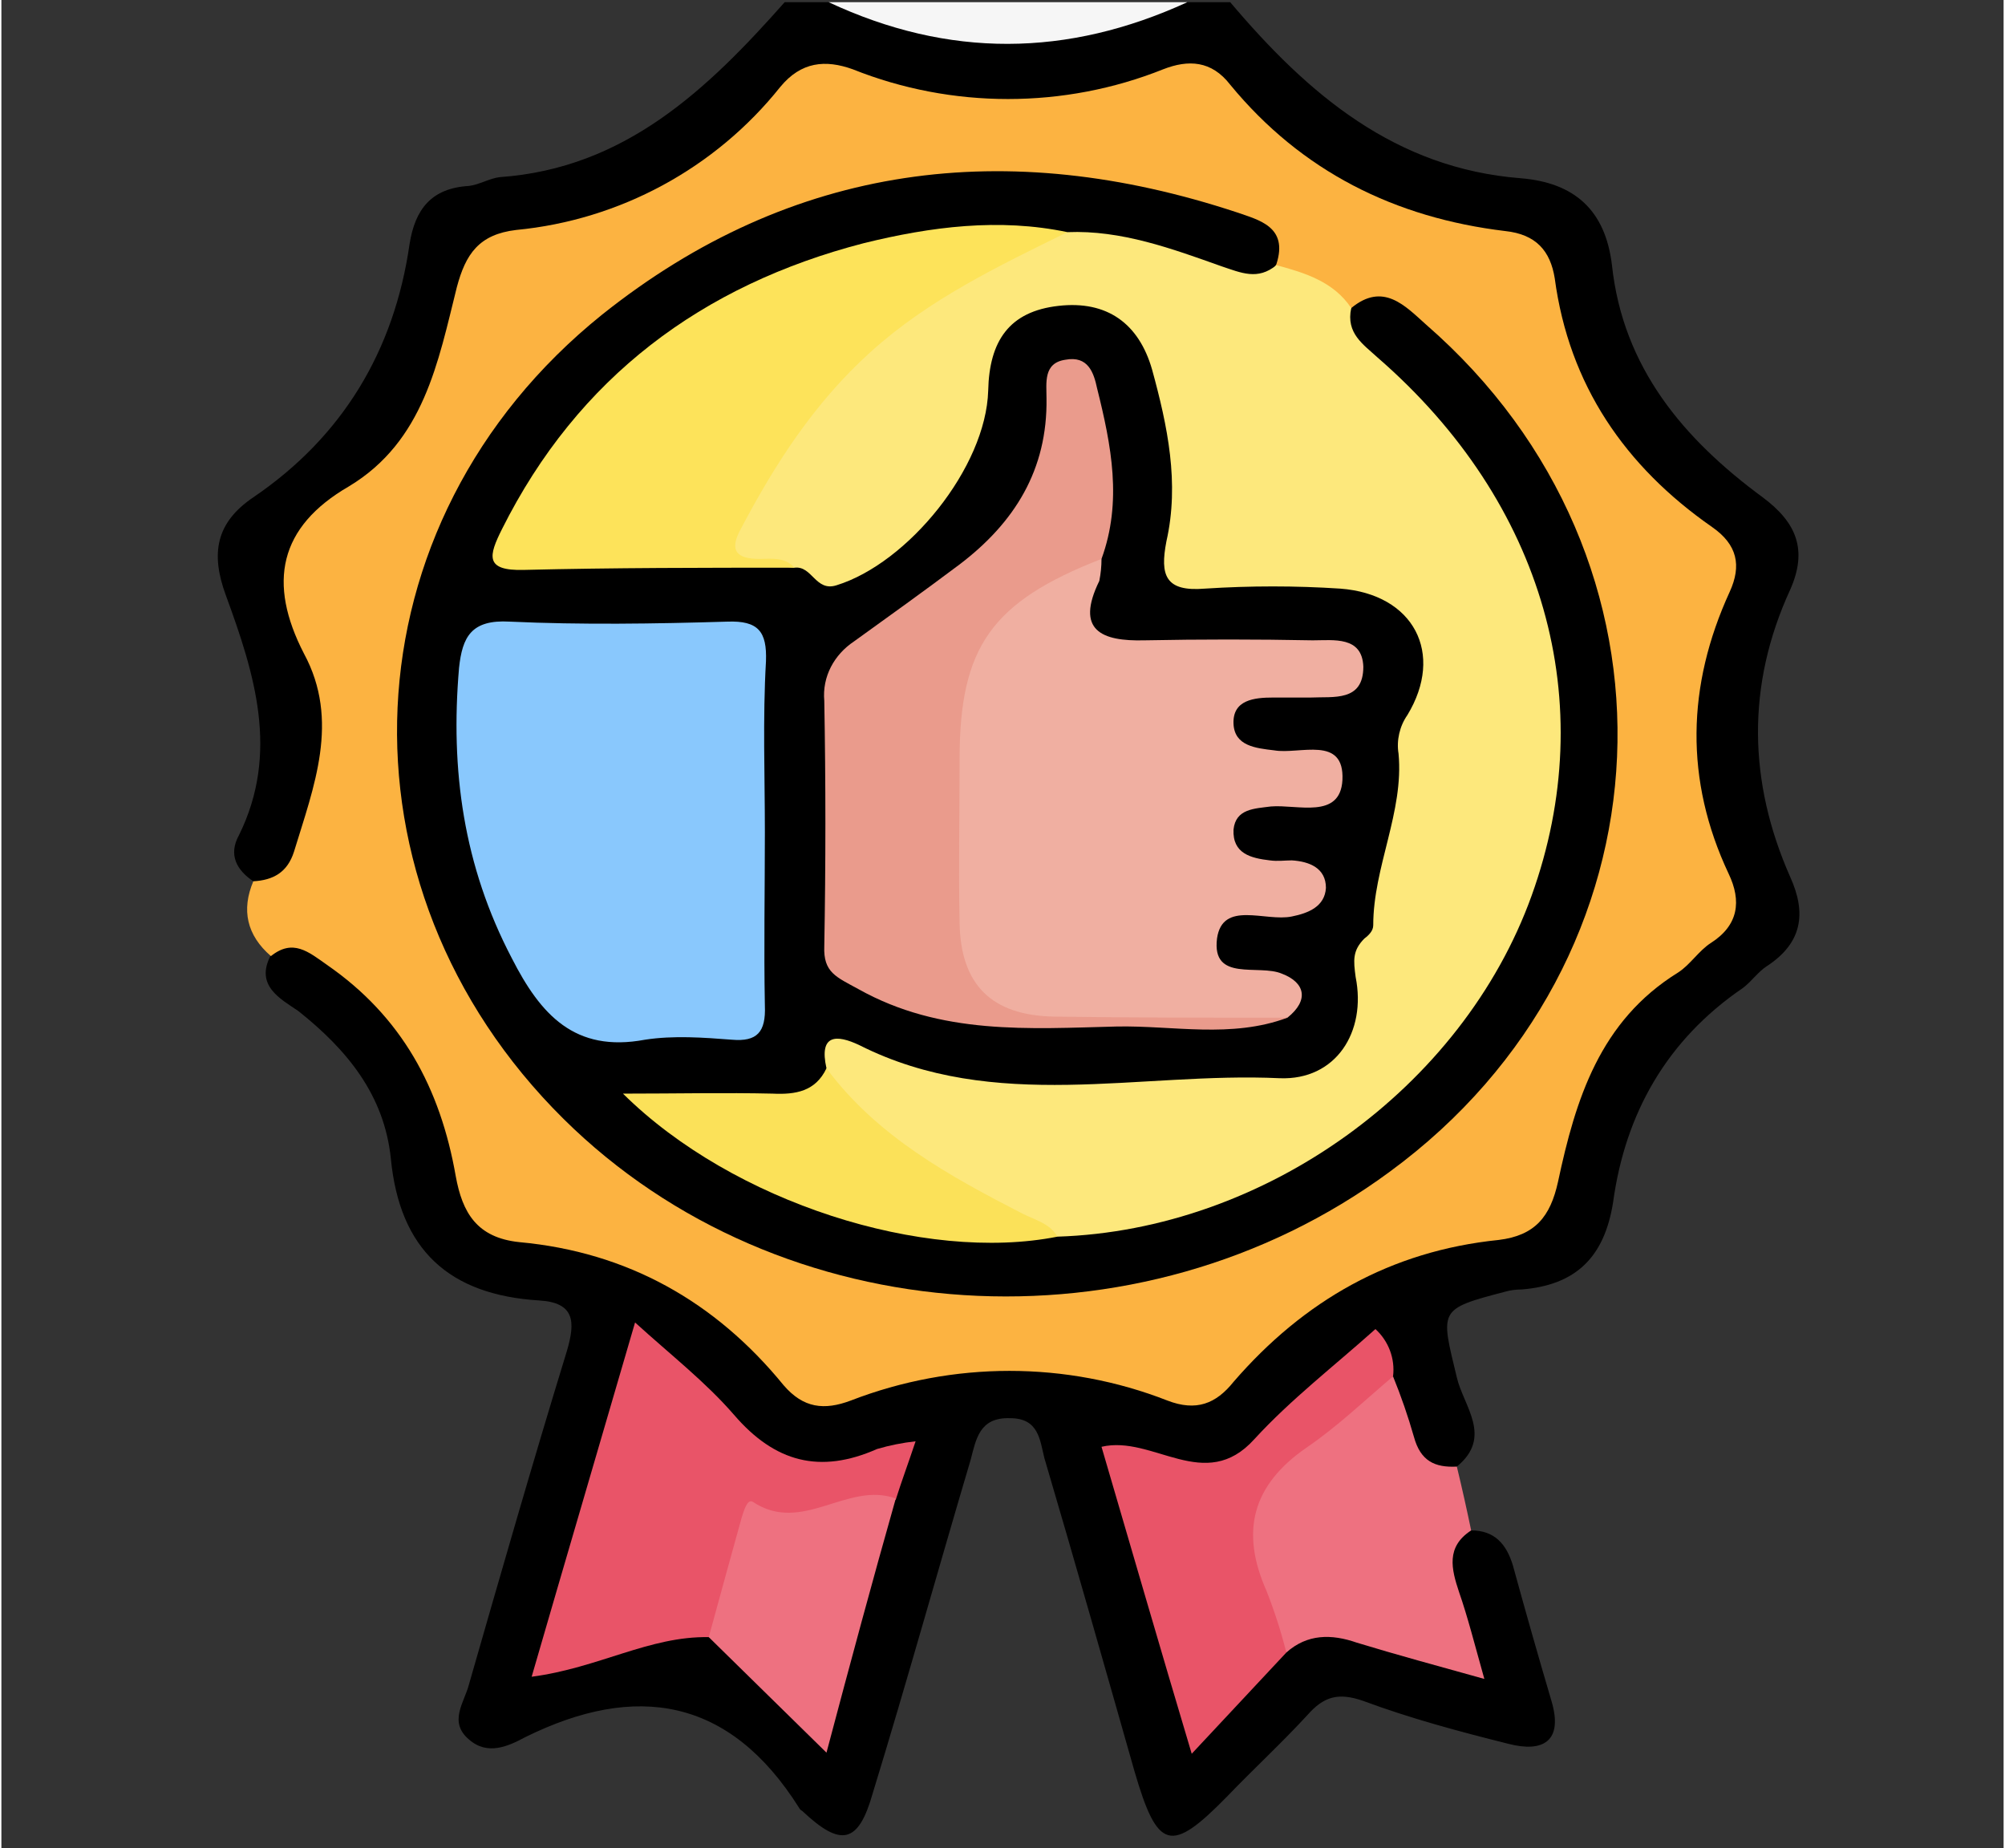 <svg version="1.2" xmlns="http://www.w3.org/2000/svg" viewBox="0 0 182 168" width="179" height="165">
	<rect x="0" y="0" width="182" height="168" fill="#333333" stroke="none"/>
	<title>calidad-svg</title>
	<style>
		.s0 { fill: #000000 } 
		.s1 { fill: #f6f6f6 } 
		.s2 { fill: #fcb341 } 
		.s3 { fill: #ee7180 } 
		.s4 { fill: #e95468 } 
		.s5 { fill: #fde87c } 
		.s6 { fill: #f0afa1 } 
		.s7 { fill: #89c8fd } 
		.s8 { fill: #fde35a } 
		.s9 { fill: #ea9b8c } 
		.s10 { fill: #fbe159 } 
	</style>
	<g id="surface1">
		<path id="Layer" class="s0" d="m22.9 80.1c-1.5-1-2.3-2.4-1.3-4.2 3.7-7.5 1.4-14.7-1.2-21.8-1.4-3.8-0.9-6.6 2.5-8.9 8.1-5.5 12.8-13.3 14.2-23 0.5-3.2 2-5.1 5.4-5.3 0.9-0.1 1.9-0.7 2.8-0.8 11.4-0.8 18.9-8 25.9-15.9h4c5 1.2 10.3 1.4 15.3 3.1 2.4 0.8 4.8-0.9 7.2-1.5 3.3-0.7 6.8-0.5 10.1-1.6h3.9c7.1 8.4 15 15.1 26.4 16 4.9 0.4 7.7 2.9 8.3 7.9 1 9.3 6.5 15.8 13.7 21.1 3.1 2.3 4.1 4.8 2.5 8.4-4 8.7-3.8 17.5 0 26.1 1.5 3.3 1.1 6-2.1 8.1-0.8 0.5-1.4 1.4-2.2 2-6.9 4.7-10.7 11.4-11.8 19.5-0.8 5-3.4 7.5-8.3 7.9q-0.8 0-1.5 0.2c-6.1 1.6-5.9 1.6-4.4 7.8 0.6 2.6 3.3 5.4 0 8.1-2.4 1.2-3.7-0.2-4.7-2q-1.3-2.7-1.9-5.5c-0.4-2-0.9-4-3.2-1.3-0.5 0.6-1.1 1.1-1.7 1.7-7.6 7.6-7.8 7.6-18.9 7.2 1.9 7.7 4.5 15 6.6 22.9 3.4-2.2 5.3-5.2 8-7.3 5.8-3.2 10.8 1 16.4 1.7-0.5-2.1-1.3-4.3-1.8-6.6-0.5-2.2-0.3-4.3 2.5-5 2.1 0 3.2 1.2 3.8 3.2q1.7 6.2 3.5 12.3c1.1 3.7-0.8 4.7-3.9 3.9-4.4-1.1-8.9-2.3-13.2-3.9-2.3-0.8-3.6-0.4-5.1 1.3-2.3 2.5-4.9 4.9-7.3 7.4-5.1 5.2-6.3 4.9-8.4-2.3-2.7-9.5-5.4-19-8.2-28.5-0.4-1.6-0.5-3.6-3.1-3.6-2.8-0.1-3.1 1.9-3.6 3.8-3 10.1-5.8 20.2-8.9 30.3-1.3 4.6-2.9 4.9-6.4 1.6q-0.2-0.1-0.3-0.3c-6.3-10-14.8-11.4-24.9-6.4-1.5 0.8-3.4 1.7-5.1 0.2-1.9-1.6-0.4-3.4 0-5 2.9-10.1 5.8-20.2 8.9-30.3 0.8-2.7 0.7-4.4-2.5-4.6-8.2-0.5-12.7-4.6-13.5-12.9-0.6-5.8-4-9.9-8.4-13.4-1.6-1.1-4-2.3-2.5-5.1 1.5-3 3.4-1.8 5.2-0.5 6.1 4.1 10.9 9.2 11.9 16.8 0.7 5.5 3.7 8.6 9.3 9.1 8.3 0.7 14.1 5.8 19.7 11.2 2.5 2.2 4.9 3 8.1 2 8.7-2.8 17.4-3.2 26.1 0.1 2.8 1 5.1 0.2 7.2-1.9 6.2-6.4 13.5-10.9 22.6-12 3.6-0.4 5.5-2.7 6.1-6.2 1.4-8.2 5.4-14.7 12.4-19.4 2.6-1.7 3.6-4.1 2.4-7.3-0.6-1.7-0.8-3.6-1.5-5.2-2.1-4.4-2-9.4 0.1-13.8 0.7-1.8 1-3.8 1.6-5.7 0.8-2.6 0.2-4.7-2-6.1-7.6-5-11.8-12.2-13.4-21.1-0.3-2.5-2.3-4.6-4.9-4.9q-1.6-0.5-3.3-0.8c-8.2-0.5-14.1-5.2-19.4-10.7-2.6-2.7-5.2-3.7-8.8-2.4-7.9 3.1-16.6 3.2-24.6 0.1-3.7-1.4-6.5-0.4-9.2 2.4-5.6 5.7-12 10.3-20.3 11-4.5 0.5-7.2 3-7.9 7.5-1.2 7.9-5.4 13.7-11.8 18.1-3.1 2.1-3.7 4.7-2.4 8.1 2.6 7 4 14 0.6 21.2-1.1 2.3-2.1 4.7-5.4 3.7z"/>
		<path id="Layer" class="s1" d="m107.8 0.2c-10.9 5-21.7 5.1-32.6 0z"/>
		<path id="Layer" class="s2" d="m22.9 80.1c1.8-0.1 3.1-0.8 3.7-2.7 1.8-5.9 4.2-11.9 0.9-18-3.3-6.4-2.3-11.5 4.1-15.2 6.8-4.1 8.1-11.3 9.8-18.1 0.8-3 2-4.8 5.4-5.2 9.4-0.9 18.1-5.6 24-13 1.9-2.3 4.1-2.5 6.6-1.6 9 3.6 19.2 3.6 28.2 0 2.3-0.9 4.4-0.8 6.1 1.4 6.5 7.9 15 12.1 25 13.3 2.8 0.3 4.1 1.8 4.5 4.3 1.3 9.7 6.4 17.1 14.3 22.6 2.3 1.6 2.7 3.5 1.6 5.9-3.9 8.5-4.1 17.1-0.1 25.6 1.2 2.5 0.9 4.7-1.6 6.3-1.1 0.7-1.9 2-3 2.7-7.1 4.4-9.3 11.5-10.9 19-0.7 3.2-2.1 4.9-5.4 5.3-9.8 1-17.7 5.5-24.1 12.9-1.6 2-3.4 2.7-6 1.7-9.2-3.6-19.5-3.6-28.8 0-2.4 0.9-4.3 0.7-6.1-1.4-6.2-7.6-14.2-12.1-24-13-3.9-0.4-5.2-2.7-5.8-6-1.4-8-4.9-14.5-11.7-19.2-1.7-1.2-3.1-2.4-5.1-0.8-2.2-1.9-2.7-4.2-1.6-6.8z"/>
		<path id="Layer" class="s3" d="m133.6 139.1c-2.3 1.5-1.8 3.5-1.1 5.6 0.8 2.3 1.4 4.7 2.3 7.9-4.3-1.2-8-2.2-11.6-3.3-2.3-0.8-4.5-0.8-6.4 0.9-3.4-3.4-3.4-8-4.4-12.2-0.1-0.6 0-1.3 0.5-1.8 3.8-4.6 7.7-9 13.6-11.1q1.1 2.7 1.9 5.5c0.6 2.2 1.9 2.8 3.9 2.7q0.7 2.9 1.3 5.8z"/>
		<path id="Layer" class="s4" d="m64.3 148.8c-5.4-0.1-10 2.8-16.1 3.6 3.1-10.7 6.2-21.2 9.4-32.2 3.3 3 6.4 5.4 9 8.4 3.7 4.3 7.8 5.4 13 3.1q1.7-0.5 3.5-0.7c-0.7 2.1-1.3 3.7-1.8 5.3-3.2 1.1-6.5 2.4-9.9 2.3-2.6-0.2-3.3 1.1-4 3.1-0.8 2.5-1 5.2-3.1 7.1z"/>
		<path id="Layer" class="s4" d="m126.5 125.1c-2.6 2.2-5.1 4.6-7.9 6.5-4.9 3.4-6 7.6-3.6 13q1.1 2.8 1.8 5.6l-8.6 9.2c-2.9-9.7-5.5-18.7-8.2-27.9 4.7-1.1 9.4 4.3 13.9-0.7 3.3-3.6 7.2-6.6 11-10 1.2 1.1 1.8 2.7 1.6 4.3z"/>
		<path id="Layer" class="s3" d="m64.3 148.8q1.5-5.5 3-10.9c0.2-0.6 0.5-1.7 1-1.4 4.5 3 8.6-1.9 13-0.3-2.1 7.4-4.1 14.8-6.3 23.1z"/>
		<path id="Layer" class="s0" d="m122.7 28c2.9-2.4 4.9-0.2 6.8 1.5 24.5 21.3 22.9 57.8-3.3 77-22.8 16.8-55.4 14.7-75.1-4.8-21.4-21.2-20-54.2 3.5-73.1 17.3-13.8 36.8-16.2 57.7-9.3 2 0.7 4.7 1.3 3.6 4.7-1.3 2.6-3.5 1.9-5.5 1.3-4.4-1.3-8.7-2.8-13.3-2.9-20.5-2.6-39.6 7.4-48.9 23.3-2.1 3.8-1.7 4.6 2.5 4.7 7.3 0.2 14.5-0.2 21.7 0.2 6.2 0.7 14.1-5.5 15.8-12.4q0.4-1.9 0.5-3.9c0.4-3.9 2.2-6.6 6.1-7.4 4.1-0.7 7.6 0.3 9.8 4.1 2.8 4.8 3.3 10.3 3 15.8-0.2 5.3-0.1 5.5 5.3 5.6 3.1 0 6.2-0.2 9.3 0.1 6.4 0.6 9.8 5.7 7.4 11.5-1.6 4.2-1.6 8.7-2.3 13-0.9 4.8-2.7 9.5-2.7 14.5-0.1 4.2-3.9 8-8.8 7.9-12.2-0.2-24.6 2.6-36.6-2.1-1-0.6-2.3-0.3-3.1 0.5-1.9 2.7-4.6 2.9-7.5 2.9-2.8 0-5.5-0.1-9.1 0 11.4 8.4 23.2 11.6 36.3 10.7 14.3-1.2 26.4-7 35.2-18.4 14.4-18.4 11.8-42.9-5.5-58.7-1.8-1.6-4.9-2.8-2.8-6.3z"/>
		<path id="Layer" class="s5" d="m122.7 28c-0.5 2.3 1.1 3.3 2.4 4.5 15.2 13.2 20.3 31.4 14 48.9-6.3 17.5-24.3 30.4-43.1 31-7.9-1.8-13.9-6.7-19.7-11.9-1-0.8-1.8-1.9-1.3-3.4-0.7-3.1 0.9-3.1 3-2.1 12.3 6.2 25.5 2.4 38.2 3 5.1 0.2 7.9-4.2 6.9-9.2-0.2-1.5-0.3-2.4 0.8-3.5 0.4-0.3 0.8-0.7 0.8-1.2 0-5.3 2.8-10.3 2.3-15.6-0.2-1.2 0.1-2.5 0.8-3.5 3.4-5.6 0.6-11-6.1-11.5q-6.1-0.4-12.3 0c-3.6 0.3-4.1-1.2-3.5-4.3 1.2-5.3 0.1-10.5-1.3-15.6-1.2-4.2-4.1-6.3-8.5-5.8-4.5 0.5-6.3 3.2-6.4 7.7-0.2 7-7.3 15.7-13.8 17.7-1.9 0.6-2.2-1.8-3.8-1.6-7.7-0.7-7.8-1.1-3.7-8.2 4.9-8.6 12.3-15.6 21.1-20 2.4-1.3 4.9-1.6 7.4-2.3 4.9-0.2 9.5 1.5 14 3.1 1.8 0.6 3.3 1.3 5-0.1 2.6 0.7 5.2 1.5 6.8 3.9z"/>
		<path id="Layer" class="s6" d="m100 50.8q0 1-0.2 2c-2.2 4.5 0.2 5.5 4.1 5.4 5.1-0.1 10.2-0.1 15.3 0 1.9 0 4.5-0.4 4.6 2.4 0 3.2-2.7 2.7-4.8 2.8-1.1 0-2.3 0-3.4 0-1.7 0-3.7 0.2-3.6 2.4 0.1 2 2 2.2 3.7 2.4 2.3 0.4 6.4-1.4 6.2 2.7-0.2 3.6-4.1 2.2-6.5 2.4-1.5 0.2-3.2 0.2-3.4 2.1-0.1 2.2 1.6 2.6 3.3 2.8 0.7 0.1 1.4 0 2 0 1.6 0.1 3.1 0.7 3.1 2.5-0.1 1.7-1.6 2.3-3.1 2.6-2.4 0.5-6.3-1.5-6.8 2-0.5 4 3.8 2.3 5.9 3.2 2.1 0.8 2.5 2.4 0.5 4-7.9 0.8-15.8 0.4-23.7 0.3-4.2-0.1-6.9-2.8-7.3-7.3-0.7-7.6-0.7-15.2 0.1-22.7 0.8-6.4 8.4-12.4 14-12z"/>
		<path id="Layer" class="s7" d="m69.4 75.6c0 5.3-0.1 10.6 0 15.8 0.1 2.4-0.7 3.3-3 3.1-2.6-0.2-5.3-0.4-7.9 0-6.4 1.2-9.5-2.3-12.1-7.4-4.4-8.4-5.6-17.1-4.8-26.4 0.3-2.8 1.1-4.4 4.6-4.2 6.5 0.3 13.2 0.2 19.8 0 2.8-0.1 3.6 0.9 3.5 3.6-0.3 5.2-0.1 10.4-0.1 15.5z"/>
		<path id="Layer" class="s8" d="m96.9 21.1c-6.3 3.1-12.6 6.1-17.9 10.9-5.1 4.6-8.7 10.2-11.8 16.1-1.1 2-0.3 2.7 1.7 2.7 1.1 0 2.3-0.2 3.2 0.8-8.2 0-16.4 0-24.6 0.2-3.6 0.1-3.2-1.3-2-3.7 6.9-13.8 18.2-22.2 32.9-26 6.1-1.5 12.3-2.3 18.5-1z"/>
		<path id="Layer" class="s9" d="m100 50.8c-10 3.9-12.9 8-12.9 18.2 0 5-0.1 10 0 14.9 0.1 5.6 2.9 8.4 8.6 8.5 7 0.1 14.1 0.1 21.2 0.1-5.1 1.9-10.4 0.7-15.5 0.8-8 0.2-16 0.8-23.5-3.4-2-1.1-3.2-1.5-3.1-3.9q0.2-11.2 0-22.3c-0.2-2.2 0.9-4.2 2.7-5.4 3.2-2.3 6.4-4.6 9.6-7 5-3.8 8-8.6 7.9-15.1 0-1.4-0.3-3.2 1.7-3.5 2.1-0.4 2.6 1.2 2.9 2.6 1.3 5.2 2.3 10.3 0.4 15.5z"/>
		<path id="Layer" class="s10" d="m75 97.1c4.6 6.2 11.2 9.8 17.8 13.2 1.2 0.6 2.5 0.9 3.2 2.1-12.1 2.4-29.5-3.1-39.5-13 4.9 0 9.3-0.1 13.6 0 2.1 0.1 3.9-0.2 4.9-2.3z"/>
	</g>
</svg>